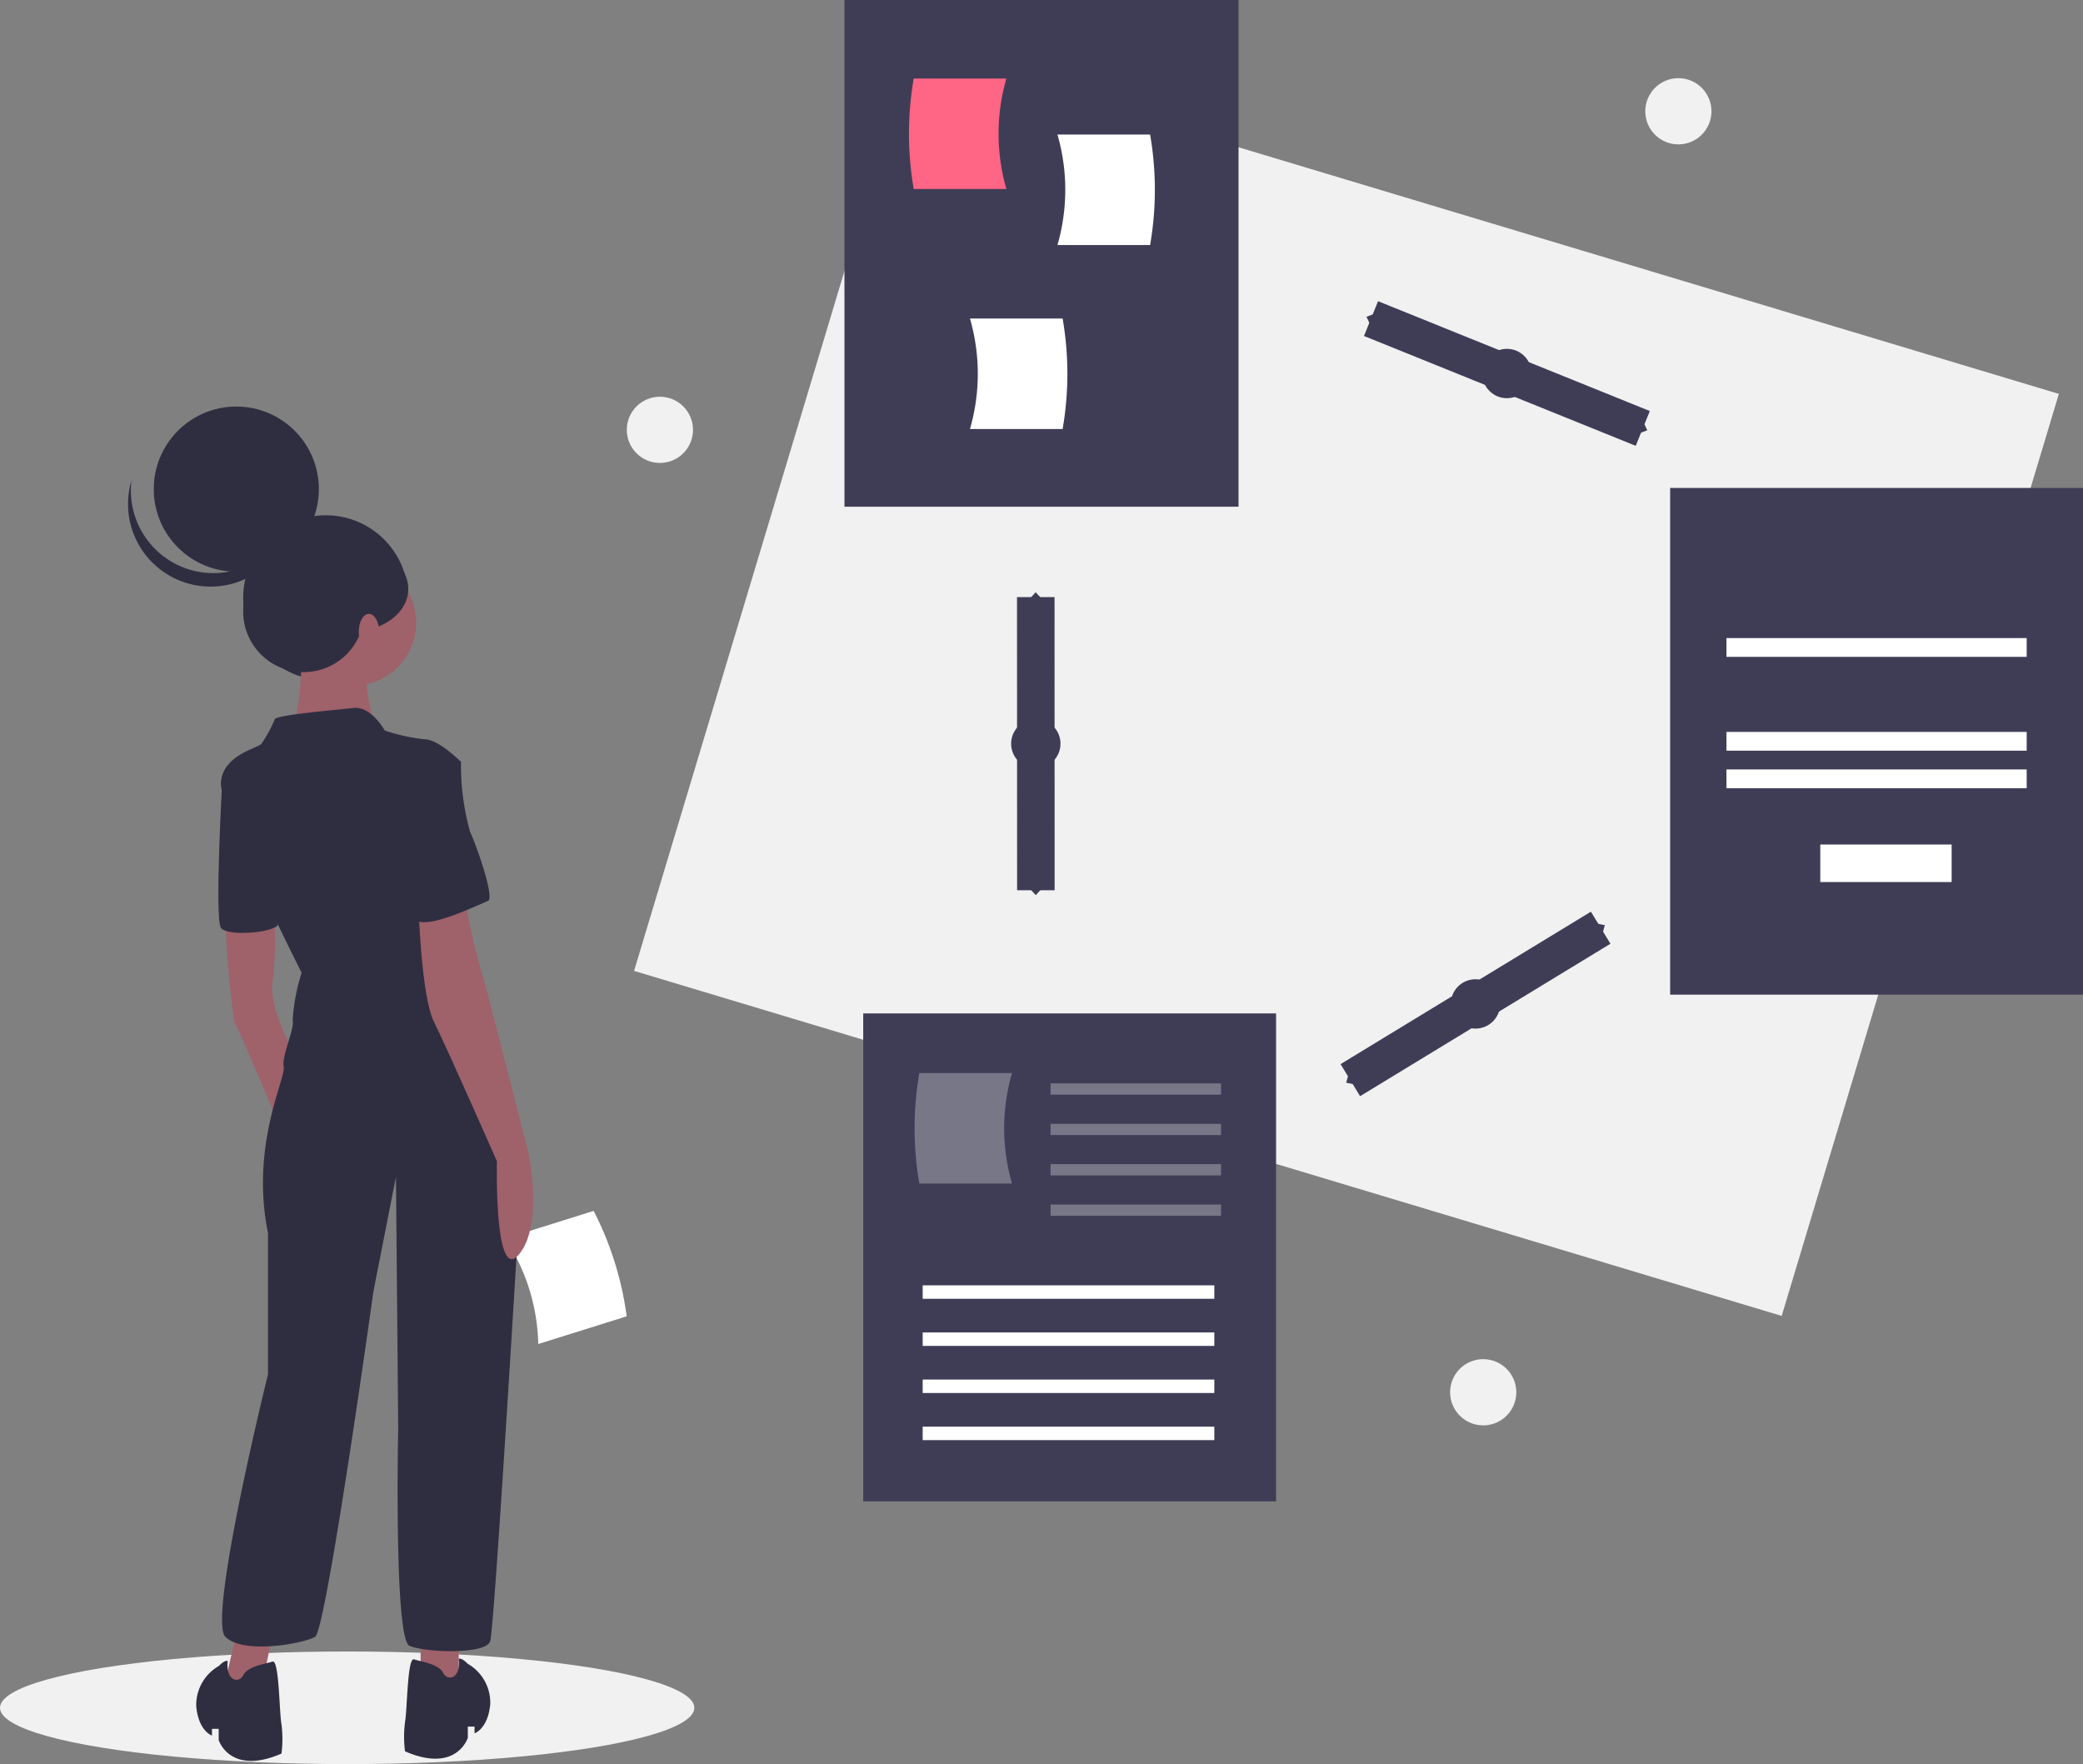 <svg xmlns="http://www.w3.org/2000/svg" width="111" height="94" viewBox="0 0 111 94"><rect x="0" y="0" width="111" height="94" fill="#808080" stroke="none"/><defs><style>.a{fill:#f1f1f1;}.b,.i{fill:#fff;}.c{fill:#2f2e41;}.d{fill:#9f616a;}.e{fill:#a0616a;}.f{fill:none;stroke:#3f3d56;stroke-miterlimit:10;stroke-width:2px;}.g{fill:#3f3d56;}.h{fill:#ff6584;}.i{opacity:0.3;}</style></defs><g transform="translate(0 0.017)"><circle class="a" cx="1.764" cy="1.764" r="1.764" transform="translate(87.674 4.148)"/><circle class="a" cx="1.764" cy="1.764" r="1.764" transform="translate(77.274 72.406)"/><circle class="a" cx="1.764" cy="1.764" r="1.764" transform="translate(33.401 21.123)"/><ellipse class="a" cx="18.5" cy="3" rx="18.5" ry="3" transform="translate(0 87.983)"/><path class="b" d="M361.974,602.727l4.712-1.476a17.269,17.269,0,0,0-1.76-5.618l-4.712,1.476A10.593,10.593,0,0,1,361.974,602.727Z" transform="translate(-333.291 -531.127)"/><circle class="c" cx="4.399" cy="4.399" r="4.399" transform="translate(12.958 27.438)"/><path class="d" d="M99.337,723.978l-.837,3.586h2.032l.837-4.065Z" transform="translate(-86.725 -637.014)"/><path class="d" d="M187.5,727.5v3.347l2.032.239V727.5Z" transform="translate(-165.086 -640.536)"/><path class="d" d="M235.5,464.622a48.946,48.946,0,0,0,.478,5.5c.239.359,2.391,5.5,2.391,5.5l1.076-3.347s-1.674-2.749-1.435-4.3a17.863,17.863,0,0,0,.088-3.466Z" transform="translate(-223.486 -415.673)"/><circle class="d" cx="3.347" cy="3.347" r="3.347" transform="translate(15.481 29.823)"/><path class="d" d="M263.591,336.5s.12,4.782-.717,5.5,4.782.12,4.782.12-1.2-3.347-.239-4.064S263.591,336.5,263.591,336.5Z" transform="translate(-247.513 -302.971)"/><path class="c" d="M242.209,372.639s-.717-1.315-1.674-1.2-4.064.359-4.184.6a7.141,7.141,0,0,1-.717,1.315c-.239.239-2.032.6-2.152,2.032s4.3,10.161,4.3,10.161a10.381,10.381,0,0,0-.478,2.51c.12.478-.6,1.913-.478,2.51s-1.793,4.184-.837,8.846v7.531s-3.228,13.03-2.271,13.987,4.184.359,4.782,0,3.108-18.41,3.108-18.41l1.2-6.1.12,13.389s-.239,11.237.6,11.6,4.064.478,4.3-.239c.186-.559,1.1-15.444,1.493-21.968a24.375,24.375,0,0,0-.526-6.715c-.5-2.257-1.22-4.908-2.043-5.984-1.554-2.032-2.51-8.488-2.51-8.488l2.032-3.706s-1.2-1.2-1.913-1.2A9.851,9.851,0,0,1,242.209,372.639Z" transform="translate(-221.708 -333.731)"/><path class="c" d="M233.189,397.5l-.63.429s-.445,7.7-.087,8.178,2.852.245,3.04-.176S233.189,397.5,233.189,397.5Z" transform="translate(-220.697 -356.679)"/><path class="d" d="M321.5,450.071s.12,5.021.837,6.455,3.347,7.412,3.347,7.412-.153,6.579,1.179,4.963.495-5.441.495-5.441l-2.271-8.846s-1.2-3.945-1.076-5.14S321.5,450.071,321.5,450.071Z" transform="translate(-299.205 -402.078)"/><path class="c" d="M317.978,795.214s.12-.1.478.263a2.387,2.387,0,0,1,1.2,2.152c-.12,1.315-.837,1.554-.837,1.554v-.359h-.359v.6s-.6,1.913-3.347.717a6.2,6.2,0,0,1,0-1.554c.12-.6.12-3.467.478-3.347s1.315.239,1.554.717S318.1,796.266,317.978,795.214Z" transform="translate(-293.531 -706.839)"/><path class="c" d="M224.1,796.214s-.12-.1-.478.263a2.388,2.388,0,0,0-1.2,2.152c.12,1.315.837,1.554.837,1.554v-.359h.359v.6s.6,1.913,3.347.717a6.2,6.2,0,0,0,0-1.554c-.12-.6-.12-3.467-.478-3.347s-1.315.239-1.554.717S223.978,797.266,224.1,796.214Z" transform="translate(-211.964 -707.72)"/><path class="c" d="M318.114,392.5l1.674.359a13.189,13.189,0,0,0,.478,3.706c.478,1.076,1.315,3.586.956,3.706s-3.706,1.793-3.945.837S316.441,392.5,318.114,392.5Z" transform="translate(-295.222 -352.277)"/><circle class="c" cx="4.399" cy="4.399" r="4.399" transform="translate(8.193 21.646)"/><path class="c" d="M194.074,274.072a4.4,4.4,0,0,0,6.793-2.31,4.4,4.4,0,1,1-8.582-1.8A4.4,4.4,0,0,0,194.074,274.072Z" transform="translate(-185.277 -244.384)"/><circle class="c" cx="3.226" cy="3.226" r="3.226" transform="translate(12.958 29.345)"/><ellipse class="c" cx="2.859" cy="2.236" rx="2.859" ry="2.236" transform="translate(16.038 29.125)"/><ellipse class="e" cx="0.543" cy="0.96" rx="0.543" ry="0.96" transform="translate(19.117 32.692)"/><rect class="a" width="63.836" height="51.284" transform="matrix(0.958, 0.288, -0.288, 0.958, 48.559, 2.587)"/><line class="f" x2="14.481" y2="5.853" transform="translate(73.06 16.959)"/><path class="g" d="M609.762,138.608l.217-.1-.5-1.068,1.1-.421-.086-.223-1.341.512Z" transform="translate(-536.333 -120.445)"/><path class="g" d="M722.466,182.606l-.086-.223,1.1-.42-.5-1.068.217-.1.609,1.3Z" transform="translate(-636.025 -159.184)"/><circle class="g" cx="1.315" cy="1.315" r="1.315" transform="translate(78.986 18.571)"/><line class="f" y1="8.123" x2="13.341" transform="translate(71.957 49.416)"/><path class="g" d="M601.489,472.589l.048-.234-1.155-.236.32-1.135-.23-.065-.39,1.382Z" transform="translate(-528.347 -414.627)"/><path class="g" d="M704.285,411.532l-.23-.065.32-1.134-1.155-.237.048-.234,1.407.288Z" transform="translate(-619.155 -360.869)"/><circle class="g" cx="1.315" cy="1.315" r="1.315" transform="translate(77.312 52.162)"/><line class="f" x2="0.005" y2="15.62" transform="translate(55.195 31.801)"/><path class="g" d="M453.538,264.927l.175.163.8-.864.8.863.175-.163-.978-1.051Z" transform="translate(-399.321 -232.334)"/><path class="g" d="M453.573,388.877l.175-.163.8.863.8-.864.175.163-.978,1.052Z" transform="translate(-399.352 -342.248)"/><circle class="g" cx="1.315" cy="1.315" r="1.315" transform="translate(53.882 38.295)"/><rect class="g" width="21" height="27" transform="translate(45 -0.017)"/><path class="h" d="M545.393,96.774h-4.938a17.271,17.271,0,0,1,0-5.887h4.938A10.592,10.592,0,0,0,545.393,96.774Z" transform="translate(-491.764 -86.72)"/><path class="b" d="M606.379,121.752h4.938a17.268,17.268,0,0,0,0-5.887h-4.938A10.593,10.593,0,0,1,606.379,121.752Z" transform="translate(-550.029 -108.712)"/><path class="b" d="M567.379,203.752h4.938a17.268,17.268,0,0,0,0-5.887h-4.938A10.592,10.592,0,0,1,567.379,203.752Z" transform="translate(-515.691 -180.909)"/><rect class="g" width="22" height="27" transform="translate(89 25.983)"/><rect class="b" width="16" transform="translate(92 31.983)"/><rect class="b" width="16" height="1" transform="translate(92 33.983)"/><rect class="b" width="16" transform="translate(92 36.983)"/><rect class="b" width="16" height="1" transform="translate(92 38.983)"/><rect class="b" width="16" height="1" transform="translate(92 40.983)"/><rect class="b" width="7" height="2" transform="translate(97 44.983)"/><rect class="g" width="22" height="26" transform="translate(46 53.983)"/><rect class="b" width="15.541" height="0.717" transform="translate(49.168 68.472)"/><rect class="b" width="15.541" height="0.717" transform="translate(49.168 70.982)"/><rect class="b" width="15.541" height="0.717" transform="translate(49.168 73.492)"/><rect class="b" width="15.541" height="0.717" transform="translate(49.168 76.003)"/><path class="i" d="M547.893,540.081h-4.938a17.268,17.268,0,0,1,0-5.887h4.938A10.592,10.592,0,0,0,547.893,540.081Z" transform="translate(-493.965 -477.033)"/><rect class="i" width="9.085" height="0.598" transform="translate(55.982 57.713)"/><rect class="i" width="9.085" height="0.598" transform="translate(55.982 59.865)"/><rect class="i" width="9.085" height="0.598" transform="translate(55.982 62.016)"/><rect class="i" width="9.085" height="0.598" transform="translate(55.982 64.168)"/></g></svg>
